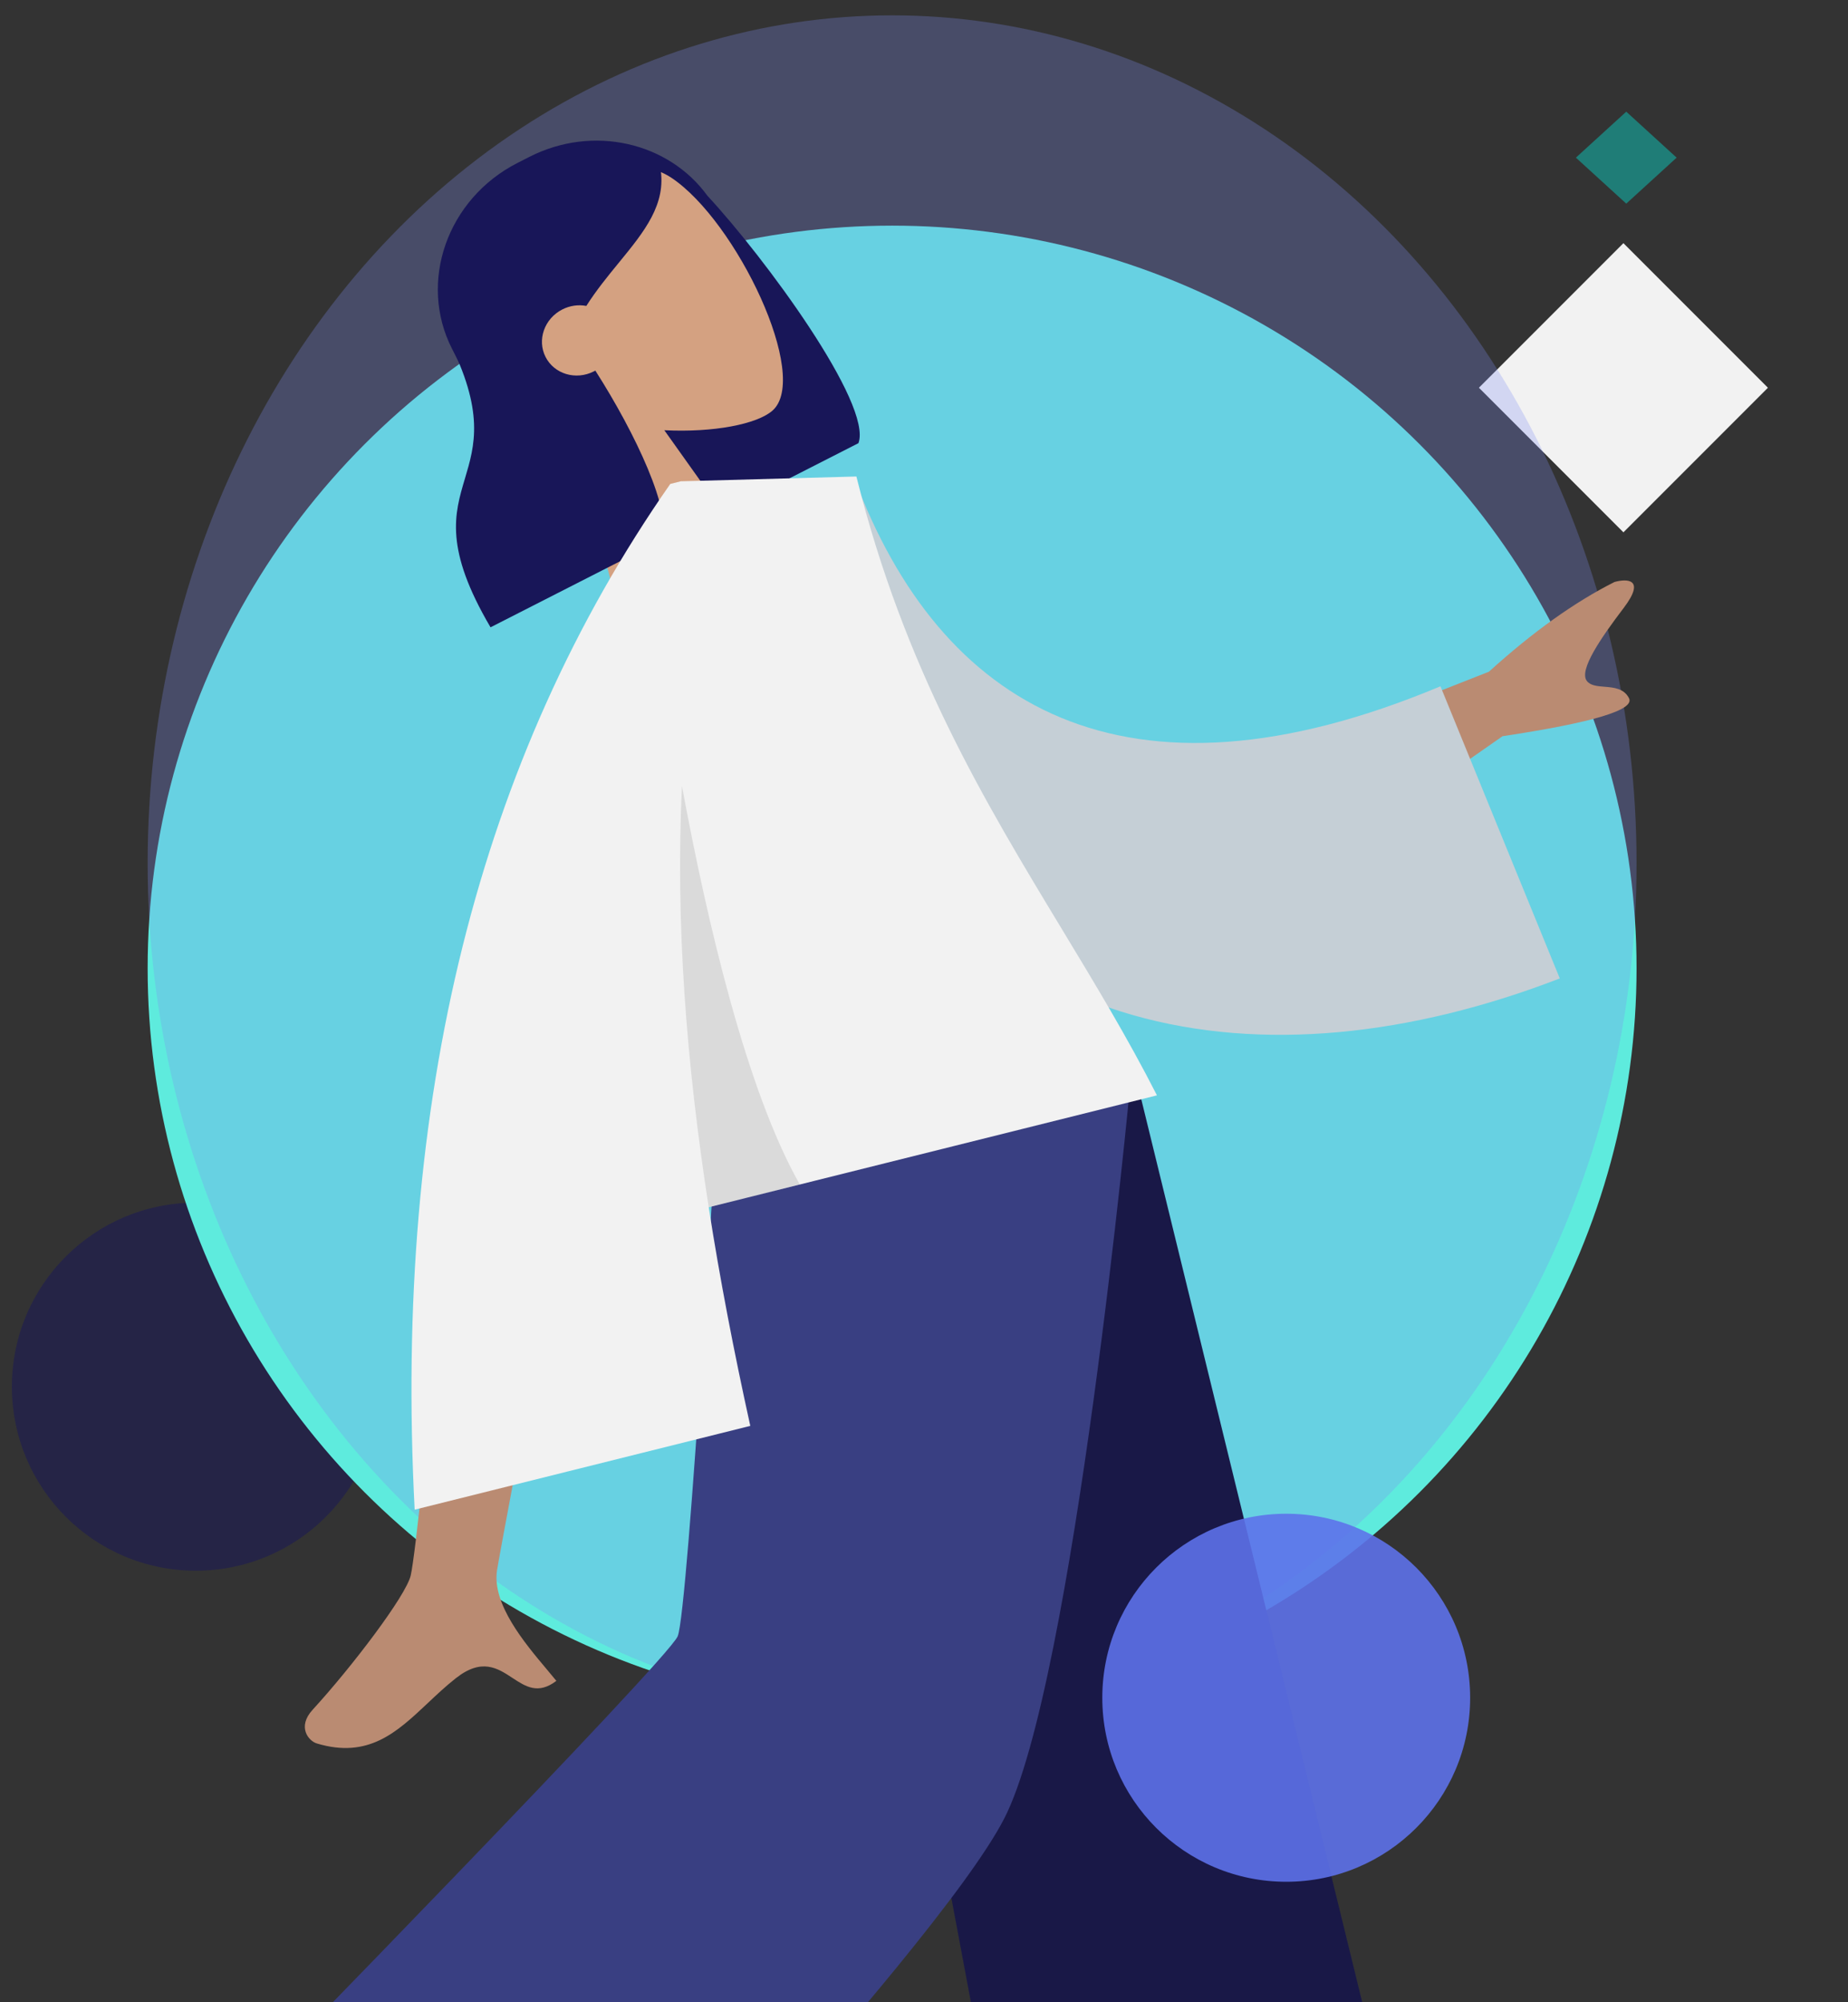 <?xml version="1.0" encoding="UTF-8" standalone="no"?>
<!DOCTYPE svg PUBLIC "-//W3C//DTD SVG 1.1//EN" "http://www.w3.org/Graphics/SVG/1.1/DTD/svg11.dtd">
<svg width="100%" height="100%" viewBox="0 0 422 457" version="1.1" xmlns="http://www.w3.org/2000/svg" xmlns:xlink="http://www.w3.org/1999/xlink" xml:space="preserve" xmlns:serif="http://www.serif.com/" style="fill-rule:evenodd;clip-rule:evenodd;stroke-linejoin:round;stroke-miterlimit:2;">
    <rect x="0" y="0" width="422" height="457" fill="#333333" stroke="none"/>
    <g id="Master-Composition-Space" serif:id="Master/Composition/Space">
        <circle id="Oval" cx="44.716" cy="316.5" r="42" style="fill:rgb(24,22,88);fill-opacity:0.51;"/>
        <ellipse id="Oval_2" cx="203.716" cy="221" rx="170" ry="169.5" style="fill:rgb(94,235,221);"/>
        <g id="Polygon" transform="matrix(1,0,0,1,297,-14)">
            <path d="M73.716,69.5L106.716,102.5L73.716,135.5L40.716,102.5L73.716,69.5Z" style="fill:rgb(242,242,242);"/>
        </g>
        <g id="Character-And-Mask" serif:id="Character And Mask">
            <ellipse id="Mask" cx="203.716" cy="197" rx="170" ry="193.5" style="fill:rgb(127,142,239);fill-opacity:0.28;"/>
            <g>
                <g id="Head-Front" serif:id="Head/Front" transform="matrix(1.35,-0.688,0.655,1.285,34.636,124.278)">
                    <g id="Head-Front-Long" serif:id="Head/Front/Long">
                        <path id="Hair-Back" serif:id="Hair Back" d="M75.216,-27.5C63.342,-27.5 53.716,-17.874 53.716,-6L53.716,15C53.716,26.066 62.076,35.179 72.825,36.368C72.828,36.42 72.831,36.471 72.834,36.522L101.834,36.522C106.417,32.044 101.925,3.492 98.478,-9.21C96.929,-19.562 88,-27.5 77.216,-27.5L75.216,-27.5Z" style="fill:rgb(24,22,88);"/>
                        <g id="Head">
                            <path id="SKIN" d="M76.652,20.744C83.127,24.647 89.49,26.533 92.477,25.763C99.966,23.833 100.654,-3.565 94.86,-14.366C89.065,-25.167 59.275,-29.875 57.773,-8.475C57.252,-1.047 60.371,5.581 64.979,10.99L56.716,49.5L80.716,49.5L76.652,20.744Z" style="fill:rgb(212,161,129);"/>
                        </g>
                        <path id="Hair-Front" serif:id="Hair Front" d="M54.597,-8.35C55.294,-9.039 55.968,-9.705 56.637,-10.302L56.605,-11.079C56.605,-11.079 64.138,-26.5 75.718,-26.5C87.287,-26.5 90.946,-21.121 94.057,-16.549L94.065,-16.537C92.438,-10.955 87.535,-8.696 81.99,-6.142C79.603,-5.043 77.097,-3.888 74.682,-2.391C73.736,-3.159 72.53,-3.62 71.216,-3.62C68.179,-3.62 65.716,-1.157 65.716,1.88C65.716,4.918 68.179,7.38 71.216,7.38C71.3,7.38 71.383,7.378 71.466,7.375C72.572,19.253 72.129,32.817 68.834,36.037L39.834,36.037C39.001,21.573 42.743,17.447 46.566,13.231C50.164,9.263 53.834,5.217 53.834,-7.597C54.092,-7.849 54.346,-8.101 54.597,-8.35L54.597,-8.35Z" style="fill:rgb(24,22,88);"/>
                    </g>
                </g>
                <g id="Character-Lower-Body" serif:id="Character Lower Body" transform="matrix(1,0,0,1,-17,-24)">
                    <path id="SKIN1" serif:id="SKIN" d="M209.069,271.843L283.018,451.686L332.617,603.728L352.202,603.728L273.364,271.843L209.069,271.843Z" style="fill:rgb(212,161,129);"/>
                    <path id="SKIN2" serif:id="SKIN" d="M194.178,271.843C193.39,335.041 181.906,420.127 180.071,424.066C178.237,428.006 53.394,524.26 53.394,524.26L66.883,538.131C66.883,538.131 214.186,455.605 221.003,444.598C227.819,433.591 250.011,332.303 267.829,271.843L194.178,271.843Z" style="fill:rgb(212,161,129);"/>
                    <path id="Pant" d="M258.789,588.068L351.907,578.357L276.869,271.843L199.492,271.843L258.789,588.068Z" style="fill:rgb(25,24,71);"/>
                    <path id="Pant1" serif:id="Pant" d="M72.655,501.883L133.735,571.351C133.735,571.351 230.237,470.079 246.257,439.191C262.277,408.303 275.059,271.843 275.059,271.843L181.162,271.843C181.162,271.843 174.18,391.894 171.749,397.481C169.318,403.068 72.655,501.883 72.655,501.883Z" style="fill:rgb(57,63,130);"/>
                </g>
                <g id="Upper-Body" serif:id="Upper Body" transform="matrix(1.459,-0.364,0.351,1.406,-3.603,230.938)">
                    <g id="Upper-Body-Long-Sleeve" serif:id="Upper Body/Long Sleeve">
                        <path id="SKIN3" serif:id="SKIN" d="M234.199,5.425L194.716,10.811L201.8,28.5L233.837,15.799C247.646,17.161 254.323,16.833 253.869,14.815C253.486,13.113 252.018,12.599 250.666,12.126C249.613,11.757 248.63,11.413 248.285,10.551C247.496,8.583 251.985,4.503 256.409,0.815C260.833,-2.873 257.864,-3.552 255.997,-3.497C249.363,-1.942 242.097,1.032 234.199,5.425ZM42.114,102.408C45.045,96.463 70.686,19.95 70.686,19.95L92.584,20.032C92.584,20.032 56.567,101.083 55.024,104.906C53.02,109.872 56.424,117.087 58.732,121.98C59.09,122.737 59.42,123.438 59.701,124.067C56.498,125.5 54.96,123.768 53.338,121.942C51.506,119.879 49.567,117.697 45.004,119.819C43.241,120.64 41.573,121.609 39.943,122.557C34.313,125.829 29.141,128.836 22.105,124.494C20.99,123.806 19.768,121.215 22.721,119.19C30.079,114.145 40.682,105.315 42.114,102.408Z" style="fill:rgb(186,139,114);"/>
                        <path id="Clothes-Back" serif:id="Clothes Back" d="M130.665,-49.5L147.81,-48.358C152.033,-10.157 175.032,13.973 226.527,5.804L233.368,54.999C185.239,61.219 143.029,41.95 134.378,-10.222C132.139,-23.727 130.371,-37.782 130.665,-49.5Z" style="fill:rgb(197,207,214);"/>
                        <path id="Clothes" d="M45.118,92.5C57.022,29.164 82.146,-19.836 120.492,-54.5L122.193,-54.5L122.207,-54.484L148.184,-48.535C148.184,-17.331 155.126,5.984 161.8,28.4C164.682,38.08 167.514,47.593 169.716,57.5L99.56,57.5C98.572,68.851 97.965,80.518 97.648,92.5L45.118,92.5Z" style="fill:rgb(242,242,242);"/>
                        <path id="Shade" d="M99.56,57.5C101.572,34.39 105.165,12.59 111.104,-7.902C109.802,14.012 109.441,41.198 113.819,57.5L99.56,57.5Z" style="fill-opacity:0.1;"/>
                    </g>
                </g>
            </g>
        </g>
        <circle id="Oval_3" cx="293.716" cy="387.5" r="42" style="fill:rgb(94,114,235);fill-opacity:0.89;"/>
        <g id="Polygon_2" transform="matrix(1.438,0,0,1.312,-55.313,-10.594)">
            <path d="M296.716,27.5L304.716,35.5L296.716,43.5L288.716,35.5L296.716,27.5Z" style="fill:rgb(0,235,221);fill-opacity:0.4;"/>
        </g>
    </g>
</svg>
